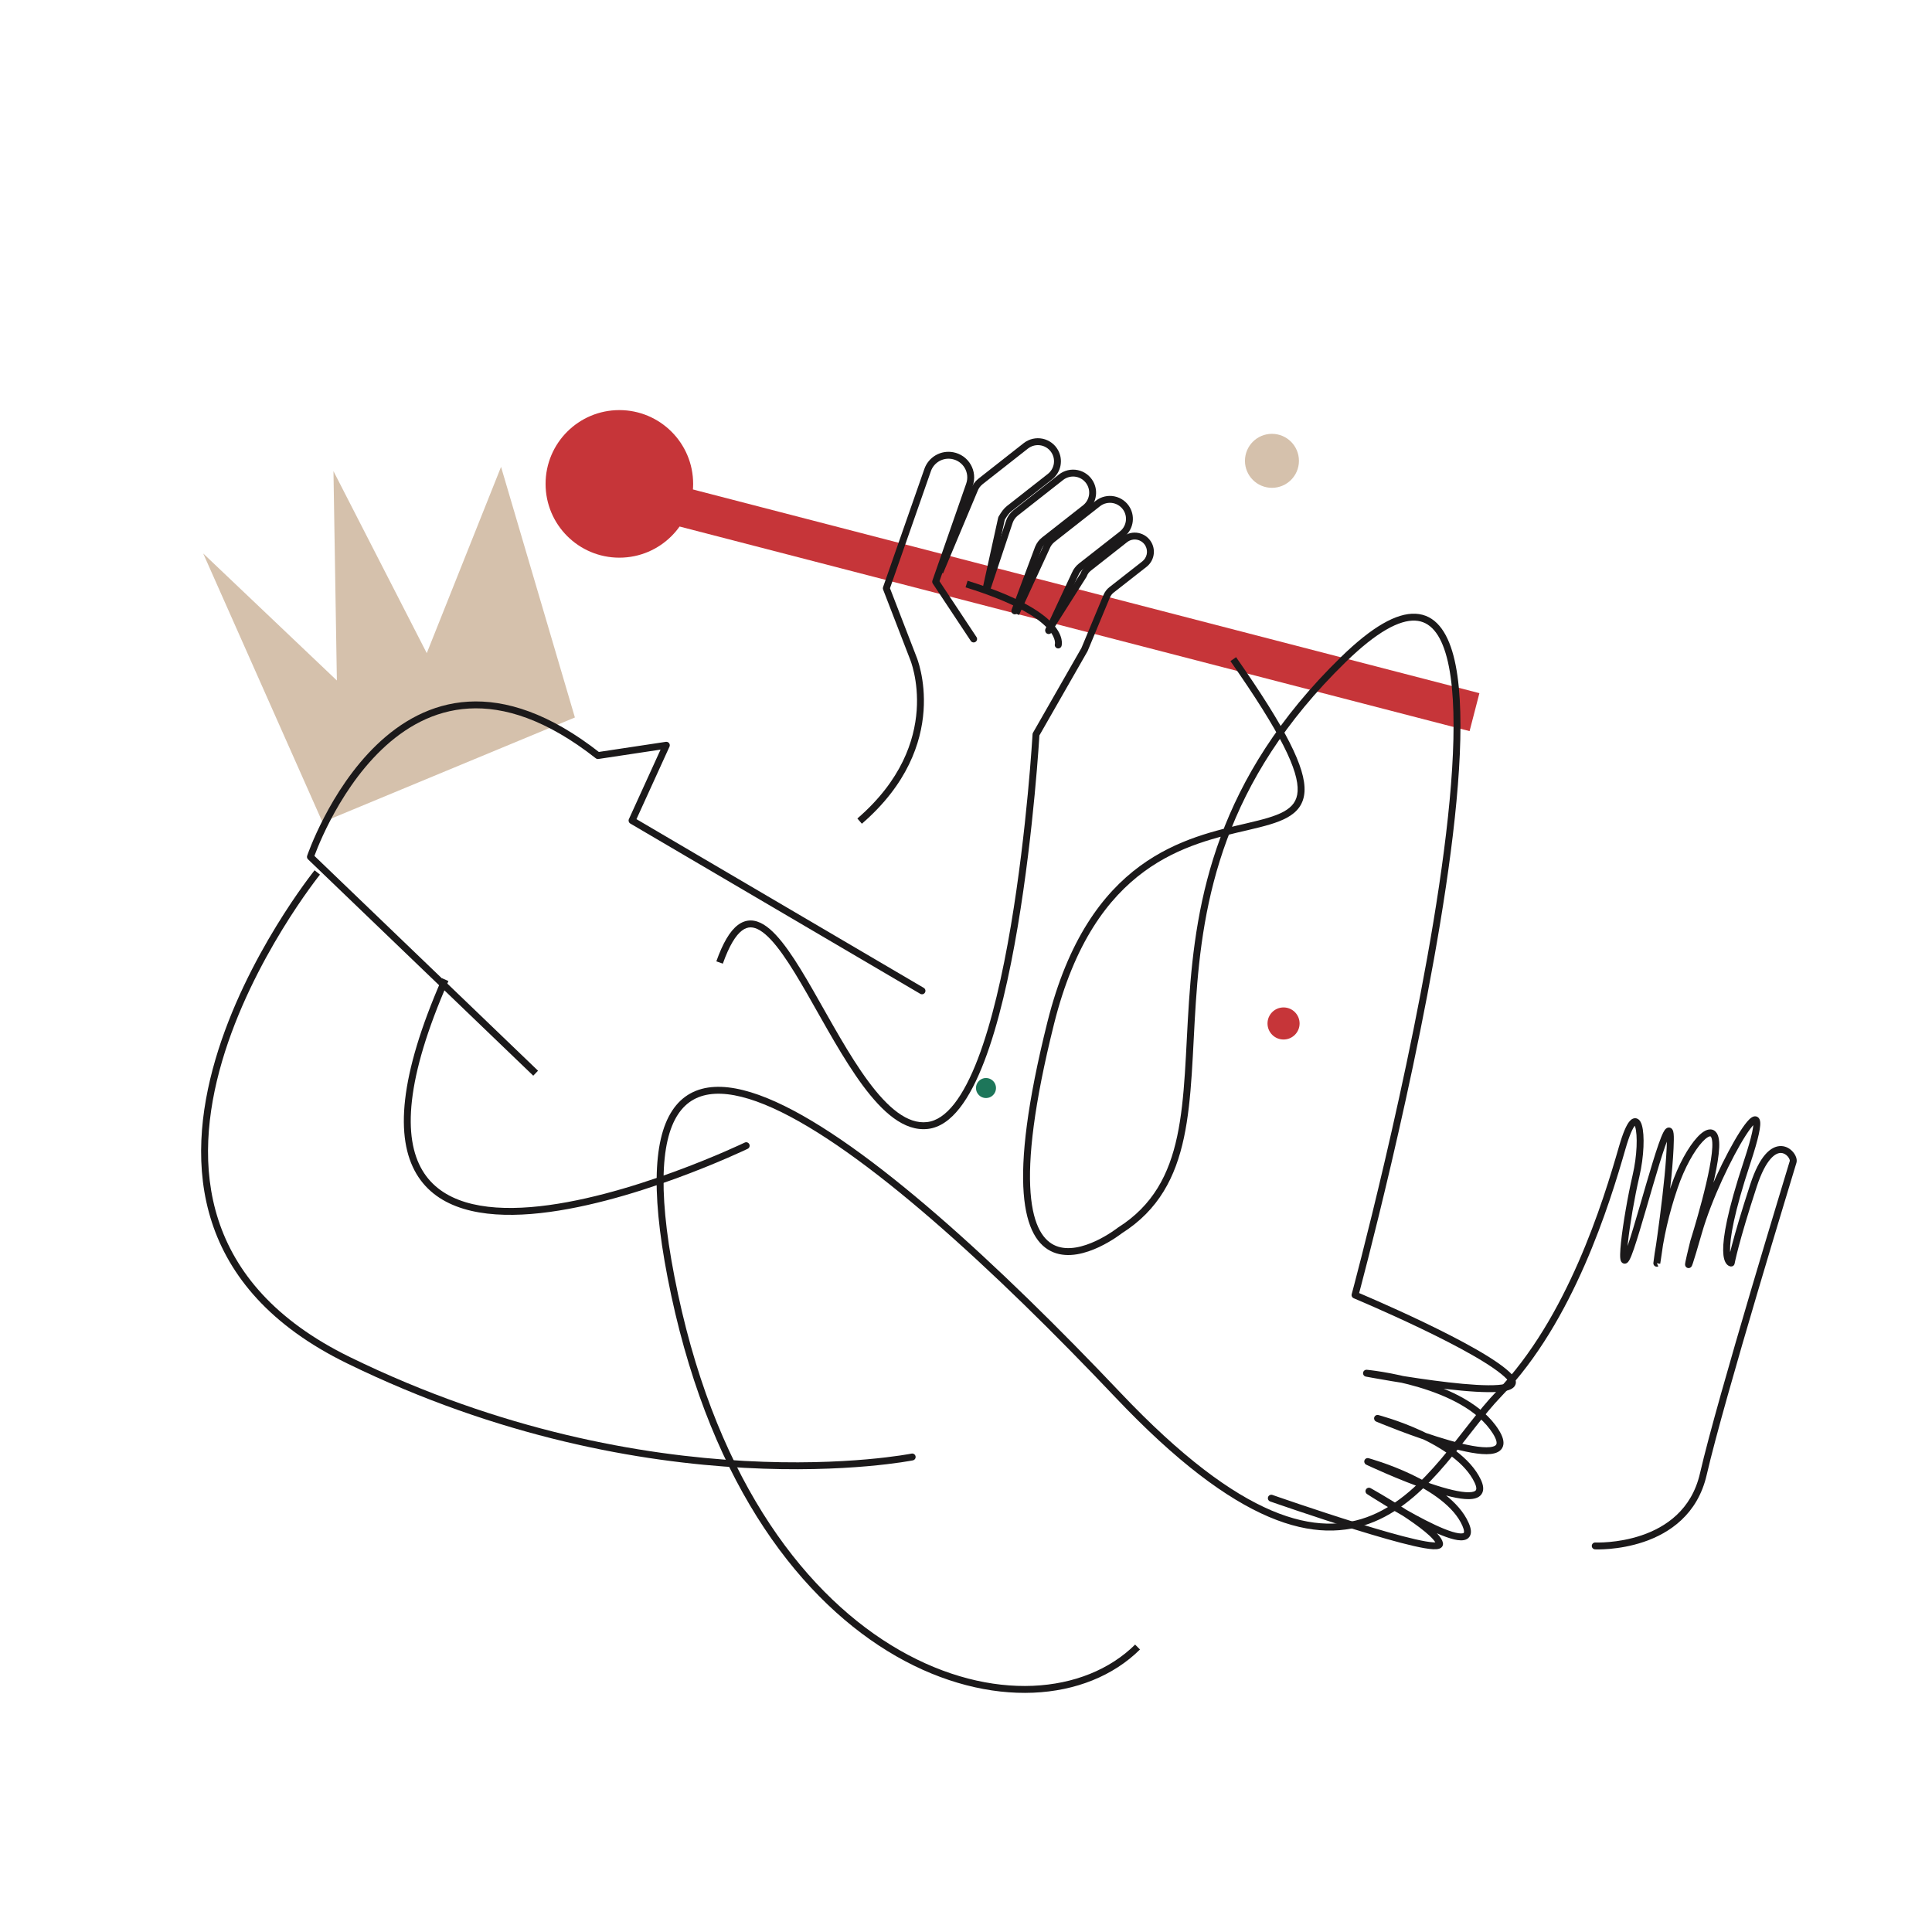 <svg width="280" height="280" viewBox="0 0 280 280" fill="none" xmlns="http://www.w3.org/2000/svg">
<path d="M214.407 100.459L89.206 68.033L87.781 73.534L212.982 105.959L214.407 100.459Z" fill="#C63539"/>
<path d="M46.736 119.16L83.319 103.982L72.616 67.66L61.85 94.658L48.328 68.279L48.822 98.622L29.449 80.212L46.736 119.16Z" fill="#D5C1AC"/>
<path d="M44.989 124.181L44.516 124.021C44.453 124.205 44.503 124.407 44.643 124.542L44.989 124.181ZM86.653 109.503L86.345 109.896C86.453 109.981 86.592 110.018 86.728 109.997L86.653 109.503ZM96.571 108.008L97.026 108.215C97.102 108.048 97.08 107.853 96.97 107.706C96.859 107.56 96.678 107.486 96.496 107.513L96.571 108.008ZM91.599 118.921L91.144 118.714C91.038 118.947 91.125 119.223 91.346 119.352L91.599 118.921ZM133.369 144.03C133.607 144.17 133.913 144.09 134.053 143.852C134.193 143.614 134.113 143.307 133.875 143.167L133.369 144.03ZM77.975 155.176L45.336 123.82L44.643 124.542L77.283 155.897L77.975 155.176ZM44.989 124.181C45.463 124.341 45.463 124.341 45.463 124.341C45.463 124.341 45.463 124.341 45.463 124.34C45.464 124.339 45.464 124.338 45.465 124.336C45.466 124.332 45.468 124.326 45.471 124.317C45.477 124.301 45.486 124.275 45.498 124.241C45.522 124.173 45.558 124.072 45.607 123.94C45.705 123.676 45.853 123.29 46.052 122.806C46.45 121.838 47.052 120.478 47.864 118.915C49.49 115.786 51.949 111.868 55.29 108.662C58.629 105.458 62.824 102.986 67.936 102.687C73.046 102.387 79.159 104.254 86.345 109.896L86.962 109.11C79.645 103.364 73.298 101.371 67.877 101.688C62.458 102.006 58.049 104.628 54.598 107.94C51.148 111.25 48.63 115.272 46.977 118.454C46.149 120.047 45.535 121.435 45.127 122.426C44.924 122.922 44.771 123.318 44.67 123.592C44.619 123.729 44.581 123.835 44.555 123.907C44.542 123.944 44.533 123.972 44.526 123.991C44.523 124 44.52 124.007 44.519 124.012C44.518 124.015 44.517 124.017 44.516 124.018C44.516 124.019 44.516 124.02 44.516 124.02C44.516 124.021 44.516 124.021 44.989 124.181ZM86.728 109.997L96.645 108.502L96.496 107.513L86.579 109.009L86.728 109.997ZM96.116 107.8L91.144 118.714L92.054 119.128L97.026 108.215L96.116 107.8ZM91.346 119.352L133.369 144.03L133.875 143.167L91.853 118.49L91.346 119.352Z" fill="#1B191A"/>
<path d="M184.416 216.659C184.155 216.567 183.87 216.704 183.779 216.965C183.687 217.226 183.824 217.511 184.085 217.602L184.416 216.659ZM198.399 216.113L198.642 215.676C198.406 215.545 198.109 215.624 197.97 215.855C197.831 216.086 197.9 216.385 198.126 216.532L198.399 216.113ZM198.218 211.819L198.348 211.336C198.098 211.269 197.838 211.404 197.749 211.646C197.66 211.889 197.77 212.16 198.004 212.271L198.218 211.819ZM199.643 205.565L199.768 205.081C199.514 205.016 199.253 205.157 199.17 205.405C199.086 205.654 199.208 205.924 199.449 206.026L199.643 205.565ZM198.045 199.016L198.09 198.518C197.824 198.494 197.586 198.683 197.549 198.947C197.513 199.211 197.689 199.458 197.951 199.507L198.045 199.016ZM196.38 187.69L195.898 187.56C195.832 187.802 195.956 188.055 196.187 188.151L196.38 187.69ZM162.292 178.333L162.025 177.91C162.01 177.92 161.996 177.93 161.982 177.94L162.292 178.333ZM184.25 217.13C184.085 217.602 184.085 217.602 184.085 217.602C184.085 217.602 184.086 217.603 184.086 217.603C184.087 217.603 184.088 217.603 184.09 217.604C184.093 217.605 184.097 217.607 184.103 217.609C184.115 217.613 184.133 217.619 184.157 217.627C184.204 217.644 184.274 217.668 184.365 217.7C184.547 217.763 184.814 217.856 185.153 217.973C185.832 218.207 186.802 218.539 187.963 218.931C190.286 219.715 193.38 220.738 196.46 221.694C199.538 222.649 202.615 223.541 204.899 224.06C206.035 224.319 207.003 224.491 207.684 224.527C208.013 224.544 208.338 224.533 208.591 224.446C208.721 224.401 208.885 224.319 209.002 224.157C209.132 223.978 209.155 223.772 209.117 223.59L208.139 223.797C208.128 223.749 208.13 223.656 208.193 223.57C208.243 223.501 208.293 223.491 208.266 223.501C208.205 223.522 208.043 223.544 207.736 223.528C207.146 223.498 206.249 223.342 205.12 223.085C202.876 222.575 199.83 221.693 196.757 220.739C193.687 219.786 190.601 218.766 188.283 217.984C187.124 217.593 186.157 217.261 185.479 217.028C185.141 216.911 184.875 216.819 184.693 216.756C184.603 216.724 184.533 216.7 184.487 216.683C184.463 216.675 184.445 216.669 184.434 216.665C184.428 216.663 184.423 216.661 184.42 216.66C184.419 216.66 184.418 216.659 184.417 216.659C184.417 216.659 184.416 216.659 184.416 216.659C184.416 216.659 184.416 216.659 184.25 217.13ZM209.117 223.59C209.033 223.19 208.757 222.79 208.434 222.422C208.099 222.04 207.658 221.633 207.157 221.219C206.155 220.39 204.873 219.497 203.616 218.68C202.357 217.861 201.114 217.11 200.187 216.565C199.723 216.292 199.337 216.07 199.067 215.916C198.932 215.84 198.826 215.78 198.754 215.739C198.717 215.719 198.69 215.703 198.671 215.692C198.661 215.687 198.654 215.683 198.649 215.68C198.647 215.679 198.645 215.678 198.644 215.677C198.643 215.677 198.642 215.677 198.642 215.676C198.642 215.676 198.642 215.676 198.642 215.676C198.642 215.676 198.642 215.676 198.399 216.113C198.156 216.55 198.156 216.55 198.156 216.55C198.156 216.55 198.156 216.55 198.156 216.55C198.156 216.55 198.157 216.551 198.157 216.551C198.158 216.552 198.16 216.553 198.162 216.554C198.167 216.556 198.174 216.56 198.183 216.565C198.201 216.575 198.228 216.591 198.263 216.611C198.334 216.65 198.439 216.709 198.572 216.785C198.839 216.937 199.22 217.157 199.68 217.427C200.6 217.968 201.829 218.71 203.071 219.518C204.315 220.328 205.561 221.196 206.52 221.99C207 222.387 207.396 222.756 207.683 223.082C207.981 223.422 208.11 223.661 208.139 223.797L209.117 223.59ZM198.399 216.113C198.126 216.532 198.126 216.532 198.126 216.532C198.126 216.533 198.127 216.533 198.127 216.533C198.127 216.533 198.128 216.534 198.129 216.534C198.131 216.536 198.134 216.538 198.139 216.54C198.147 216.546 198.159 216.554 198.175 216.564C198.207 216.584 198.253 216.615 198.314 216.654C198.436 216.732 198.615 216.846 198.84 216.989C199.292 217.274 199.933 217.675 200.695 218.136C202.216 219.059 204.223 220.23 206.153 221.215C208.059 222.188 209.961 223.017 211.244 223.201C211.571 223.248 211.891 223.258 212.176 223.201C212.467 223.143 212.755 223.008 212.952 222.739C213.148 222.471 213.2 222.146 213.171 221.818C213.143 221.494 213.032 221.129 212.858 220.728L211.941 221.128C212.093 221.476 212.16 221.73 212.175 221.906C212.19 222.079 212.153 222.136 212.145 222.147C212.139 222.157 212.108 222.195 211.981 222.22C211.849 222.247 211.654 222.249 211.386 222.211C210.29 222.054 208.528 221.305 206.607 220.324C204.709 219.356 202.726 218.199 201.213 217.281C200.458 216.823 199.822 216.426 199.375 216.143C199.151 216.002 198.975 215.89 198.855 215.812C198.795 215.774 198.749 215.744 198.718 215.724C198.702 215.714 198.691 215.707 198.683 215.701C198.679 215.699 198.676 215.697 198.674 215.696C198.673 215.695 198.672 215.695 198.672 215.694C198.672 215.694 198.672 215.694 198.671 215.694C198.671 215.694 198.671 215.694 198.399 216.113ZM212.858 220.728C212.158 219.123 210.875 217.743 209.388 216.58C207.897 215.415 206.171 214.445 204.542 213.672C202.911 212.898 201.366 212.315 200.228 211.926C199.659 211.731 199.191 211.584 198.864 211.486C198.701 211.436 198.573 211.399 198.485 211.374C198.441 211.362 198.408 211.353 198.385 211.346C198.373 211.343 198.364 211.341 198.358 211.339C198.355 211.338 198.353 211.337 198.351 211.337C198.35 211.337 198.349 211.337 198.349 211.336C198.349 211.336 198.348 211.336 198.348 211.336C198.348 211.336 198.348 211.336 198.218 211.819C198.088 212.302 198.088 212.302 198.088 212.302C198.088 212.302 198.088 212.302 198.088 212.302C198.089 212.302 198.089 212.302 198.09 212.302C198.091 212.302 198.093 212.303 198.095 212.304C198.1 212.305 198.108 212.307 198.118 212.31C198.139 212.316 198.171 212.325 198.212 212.336C198.295 212.36 198.418 212.396 198.576 212.443C198.892 212.538 199.348 212.681 199.904 212.872C201.017 213.253 202.526 213.822 204.113 214.576C205.703 215.33 207.359 216.263 208.772 217.368C210.189 218.475 211.333 219.733 211.941 221.128L212.858 220.728ZM198.218 211.819C198.004 212.271 198.004 212.271 198.005 212.271C198.005 212.271 198.005 212.271 198.005 212.271C198.006 212.272 198.007 212.272 198.008 212.273C198.01 212.274 198.014 212.276 198.019 212.278C198.028 212.282 198.042 212.289 198.06 212.297C198.096 212.314 198.149 212.339 198.218 212.371C198.356 212.435 198.558 212.528 198.814 212.645C199.325 212.878 200.052 213.203 200.916 213.575C202.641 214.317 204.917 215.247 207.107 215.986C209.275 216.718 211.433 217.291 212.888 217.269C213.592 217.259 214.318 217.109 214.707 216.559C215.112 215.985 214.985 215.227 214.609 214.432L213.705 214.86C214.049 215.585 213.964 215.878 213.89 215.982C213.801 216.108 213.53 216.26 212.874 216.269C211.611 216.288 209.603 215.774 207.427 215.039C205.273 214.312 203.025 213.394 201.311 212.656C200.455 212.288 199.735 211.965 199.228 211.735C198.975 211.62 198.776 211.527 198.64 211.464C198.572 211.433 198.519 211.408 198.484 211.392C198.467 211.384 198.454 211.377 198.445 211.373C198.441 211.371 198.437 211.37 198.435 211.369C198.434 211.368 198.433 211.368 198.433 211.367C198.432 211.367 198.432 211.367 198.432 211.367C198.432 211.367 198.432 211.367 198.218 211.819ZM214.609 214.432C213.842 212.813 212.508 211.427 210.978 210.264C209.444 209.098 207.685 208.136 206.031 207.372C204.375 206.607 202.812 206.035 201.664 205.654C201.089 205.464 200.617 205.321 200.288 205.226C200.124 205.178 199.995 205.142 199.906 205.118C199.862 205.106 199.828 205.097 199.805 205.091C199.793 205.088 199.784 205.085 199.778 205.084C199.775 205.083 199.773 205.082 199.771 205.082C199.77 205.082 199.77 205.081 199.769 205.081C199.769 205.081 199.769 205.081 199.768 205.081C199.768 205.081 199.768 205.081 199.643 205.565C199.518 206.049 199.518 206.049 199.518 206.049C199.518 206.049 199.518 206.049 199.519 206.049C199.519 206.05 199.519 206.05 199.52 206.05C199.521 206.05 199.523 206.051 199.525 206.051C199.53 206.053 199.538 206.055 199.549 206.057C199.57 206.063 199.601 206.071 199.643 206.083C199.726 206.106 199.85 206.14 200.01 206.186C200.328 206.279 200.788 206.418 201.349 206.604C202.472 206.976 203.998 207.534 205.611 208.279C207.226 209.025 208.915 209.953 210.373 211.06C211.833 212.17 213.033 213.439 213.705 214.86L214.609 214.432ZM199.643 205.565C199.449 206.026 199.449 206.026 199.45 206.026C199.45 206.026 199.45 206.026 199.45 206.027C199.451 206.027 199.452 206.027 199.454 206.028C199.456 206.029 199.46 206.031 199.466 206.033C199.476 206.037 199.492 206.044 199.513 206.053C199.554 206.07 199.615 206.095 199.695 206.128C199.853 206.193 200.085 206.288 200.378 206.407C200.963 206.643 201.795 206.972 202.778 207.345C204.743 208.089 207.323 209.009 209.767 209.705C210.989 210.052 212.183 210.346 213.255 210.533C214.318 210.719 215.293 210.806 216.062 210.72C216.8 210.637 217.545 210.367 217.809 209.644C218.056 208.967 217.776 208.138 217.204 207.226L216.357 207.758C216.912 208.642 216.943 209.101 216.87 209.301C216.813 209.455 216.607 209.652 215.95 209.726C215.324 209.796 214.46 209.728 213.427 209.548C212.402 209.369 211.243 209.085 210.041 208.743C207.636 208.058 205.086 207.149 203.133 206.409C202.157 206.04 201.332 205.713 200.752 205.479C200.461 205.362 200.232 205.268 200.076 205.204C199.998 205.171 199.938 205.146 199.898 205.13C199.878 205.121 199.862 205.115 199.852 205.111C199.847 205.109 199.843 205.107 199.841 205.106C199.84 205.105 199.839 205.105 199.838 205.105C199.838 205.105 199.838 205.105 199.837 205.104C199.837 205.104 199.837 205.104 199.643 205.565ZM217.204 207.226C214.843 203.466 209.997 201.305 205.862 200.08C203.778 199.462 201.838 199.072 200.419 198.837C199.71 198.719 199.13 198.639 198.726 198.589C198.524 198.564 198.366 198.547 198.258 198.535C198.204 198.529 198.163 198.525 198.135 198.522C198.12 198.521 198.109 198.52 198.102 198.519C198.098 198.519 198.095 198.519 198.093 198.519C198.092 198.518 198.092 198.518 198.091 198.518C198.091 198.518 198.09 198.518 198.09 198.518C198.09 198.518 198.09 198.518 198.045 199.016C198 199.514 197.999 199.514 197.999 199.514C198 199.514 198 199.514 198 199.514C198 199.514 198 199.514 198.001 199.514C198.003 199.514 198.005 199.515 198.008 199.515C198.014 199.516 198.024 199.516 198.037 199.518C198.062 199.52 198.101 199.524 198.153 199.53C198.255 199.541 198.407 199.558 198.603 199.582C198.995 199.63 199.561 199.708 200.256 199.823C201.645 200.054 203.543 200.436 205.578 201.039C209.683 202.255 214.205 204.331 216.357 207.758L217.204 207.226ZM198.045 199.016C197.951 199.507 197.952 199.507 197.952 199.507C197.952 199.508 197.952 199.508 197.953 199.508C197.954 199.508 197.955 199.508 197.956 199.508C197.959 199.509 197.964 199.51 197.97 199.511C197.982 199.513 198 199.516 198.023 199.521C198.07 199.53 198.139 199.543 198.228 199.559C198.408 199.592 198.671 199.641 199.004 199.7C199.67 199.82 200.616 199.986 201.74 200.173C203.986 200.546 206.945 201.002 209.788 201.329C212.619 201.655 215.375 201.859 217.195 201.715C217.653 201.679 218.067 201.619 218.416 201.529C218.755 201.441 219.08 201.312 219.319 201.106C219.584 200.877 219.739 200.553 219.68 200.168C219.628 199.83 219.421 199.518 219.158 199.234L218.425 199.914C218.637 200.143 218.684 200.274 218.691 200.319C218.693 200.332 218.691 200.328 218.694 200.319C218.697 200.312 218.695 200.323 218.666 200.349C218.598 200.407 218.446 200.488 218.165 200.561C217.893 200.631 217.541 200.684 217.116 200.718C215.403 200.854 212.734 200.662 209.903 200.336C207.083 200.011 204.142 199.559 201.904 199.187C200.785 199.001 199.843 198.835 199.181 198.716C198.85 198.657 198.589 198.609 198.41 198.576C198.321 198.559 198.253 198.547 198.207 198.538C198.184 198.534 198.167 198.53 198.155 198.528C198.149 198.527 198.145 198.526 198.142 198.526C198.141 198.525 198.14 198.525 198.139 198.525C198.138 198.525 198.138 198.525 198.138 198.525C198.138 198.525 198.138 198.525 198.045 199.016ZM219.158 199.234C218.148 198.147 216.209 196.859 213.932 195.554C211.638 194.239 208.943 192.876 206.375 191.644C203.805 190.412 201.355 189.308 199.548 188.513C198.645 188.115 197.901 187.794 197.384 187.573C197.125 187.462 196.923 187.376 196.785 187.318C196.716 187.289 196.663 187.267 196.628 187.252C196.61 187.244 196.596 187.238 196.587 187.235C196.583 187.233 196.579 187.231 196.577 187.23C196.576 187.23 196.575 187.229 196.574 187.229C196.574 187.229 196.574 187.229 196.574 187.229C196.574 187.229 196.573 187.229 196.38 187.69C196.187 188.151 196.188 188.151 196.188 188.151C196.188 188.151 196.188 188.152 196.188 188.152C196.189 188.152 196.19 188.152 196.191 188.153C196.193 188.154 196.196 188.155 196.201 188.157C196.209 188.161 196.223 188.166 196.24 188.173C196.275 188.188 196.327 188.21 196.396 188.239C196.532 188.297 196.733 188.382 196.991 188.492C197.505 188.713 198.245 189.032 199.145 189.428C200.946 190.22 203.385 191.319 205.942 192.546C208.5 193.772 211.171 195.124 213.435 196.421C215.717 197.729 217.531 198.952 218.425 199.914L219.158 199.234ZM196.38 187.69C196.863 187.82 196.863 187.82 196.864 187.819C196.864 187.818 196.864 187.816 196.865 187.814C196.866 187.81 196.867 187.805 196.87 187.797C196.874 187.781 196.88 187.758 196.888 187.728C196.905 187.666 196.929 187.575 196.961 187.455C197.025 187.215 197.119 186.859 197.241 186.397C197.484 185.472 197.836 184.121 198.271 182.415C199.14 179.002 200.342 174.165 201.672 168.472C204.33 157.086 207.502 142.264 209.547 128.535C210.569 121.67 211.311 115.071 211.566 109.307C211.82 103.553 211.591 98.591 210.648 95.021C209.712 91.48 208.001 89.082 205.142 88.947C203.756 88.882 202.181 89.362 200.408 90.386C198.632 91.411 196.622 93.002 194.353 95.214L195.051 95.93C197.286 93.751 199.23 92.221 200.908 91.252C202.591 90.281 203.972 89.893 205.095 89.946C207.254 90.048 208.77 91.828 209.681 95.277C210.584 98.697 210.82 103.536 210.567 109.263C210.314 114.98 209.577 121.542 208.558 128.387C206.519 142.078 203.354 156.87 200.698 168.244C199.37 173.93 198.17 178.76 197.302 182.168C196.867 183.872 196.516 185.22 196.274 186.143C196.153 186.604 196.059 186.958 195.995 187.197C195.963 187.317 195.939 187.408 195.922 187.468C195.914 187.499 195.908 187.522 195.904 187.537C195.902 187.545 195.9 187.55 195.899 187.554C195.899 187.556 195.898 187.557 195.898 187.558C195.898 187.559 195.898 187.56 196.38 187.69ZM194.353 95.214C176.214 112.895 173.309 130.429 172.316 145.142C171.817 152.517 171.8 159.084 170.607 164.671C169.424 170.216 167.097 174.705 162.025 177.91L162.559 178.756C167.924 175.365 170.364 170.601 171.585 164.879C172.797 159.199 172.822 152.485 173.313 145.209C174.299 130.619 177.161 113.369 195.051 95.93L194.353 95.214ZM162.292 178.333C161.982 177.94 161.982 177.94 161.982 177.94C161.982 177.94 161.982 177.94 161.982 177.94C161.982 177.941 161.981 177.941 161.98 177.942C161.978 177.944 161.975 177.946 161.97 177.95C161.961 177.957 161.946 177.968 161.927 177.983C161.889 178.012 161.831 178.056 161.755 178.111C161.604 178.221 161.381 178.379 161.102 178.563C160.542 178.932 159.757 179.407 158.853 179.832C157.014 180.696 154.826 181.287 153.043 180.566C151.317 179.869 149.738 177.835 149.359 172.869C148.98 167.912 149.816 160.182 152.766 148.374L151.796 148.131C148.837 159.973 147.971 167.828 148.362 172.945C148.752 178.053 150.414 180.583 152.668 181.494C154.864 182.381 157.395 181.623 159.279 180.737C160.237 180.286 161.065 179.785 161.652 179.398C161.947 179.204 162.182 179.037 162.344 178.919C162.426 178.859 162.489 178.812 162.532 178.779C162.554 178.762 162.571 178.749 162.582 178.74C162.588 178.736 162.593 178.732 162.596 178.73C162.598 178.729 162.599 178.728 162.6 178.727C162.6 178.727 162.601 178.726 162.601 178.726C162.601 178.726 162.602 178.725 162.292 178.333ZM152.766 148.374C155.697 136.64 160.593 130.148 165.794 126.326C171.01 122.493 176.58 121.307 180.983 120.275C183.161 119.765 185.108 119.281 186.529 118.499C187.25 118.103 187.86 117.619 188.302 116.994C188.748 116.364 189.005 115.619 189.058 114.734C189.161 112.993 188.473 110.704 186.896 107.597C185.31 104.475 182.791 100.459 179.142 95.241L178.323 95.814C181.962 101.019 184.45 104.99 186.004 108.05C187.565 111.125 188.146 113.213 188.06 114.674C188.017 115.391 187.814 115.953 187.486 116.416C187.155 116.883 186.677 117.277 186.048 117.623C184.769 118.326 182.967 118.783 180.755 119.301C176.378 120.327 170.608 121.548 165.202 125.52C159.78 129.504 154.773 136.215 151.796 148.131L152.766 148.374Z" fill="#1B191A"/>
<path d="M231.218 223.547C230.942 223.534 230.707 223.747 230.694 224.023C230.681 224.298 230.893 224.533 231.169 224.546L231.218 223.547ZM250.902 183.048L250.911 183.548C251.15 183.544 251.352 183.371 251.394 183.136L250.902 183.048ZM245.473 179.914L244.996 179.763C244.993 179.773 244.99 179.783 244.988 179.793L245.473 179.914ZM242.655 172.048L243.128 172.21L243.129 172.208L242.655 172.048ZM240.117 183.081L239.621 183.02C239.598 183.203 239.678 183.383 239.829 183.49C239.979 183.596 240.176 183.611 240.341 183.528L240.117 183.081ZM231.193 224.047C231.169 224.546 231.169 224.546 231.17 224.546C231.17 224.546 231.17 224.546 231.171 224.546C231.171 224.546 231.172 224.546 231.173 224.546C231.175 224.547 231.178 224.547 231.182 224.547C231.19 224.547 231.2 224.548 231.214 224.548C231.241 224.549 231.28 224.55 231.331 224.551C231.433 224.553 231.581 224.555 231.768 224.553C232.143 224.548 232.679 224.529 233.328 224.472C234.626 224.356 236.387 224.085 238.234 223.459C241.934 222.204 246.024 219.503 247.345 213.761L246.371 213.537C245.153 218.828 241.411 221.326 237.913 222.512C236.162 223.106 234.483 223.365 233.24 223.476C232.619 223.531 232.109 223.549 231.757 223.553C231.58 223.555 231.443 223.553 231.352 223.551C231.306 223.55 231.271 223.549 231.248 223.549C231.237 223.548 231.229 223.548 231.224 223.548C231.221 223.548 231.219 223.547 231.218 223.547C231.218 223.547 231.217 223.547 231.217 223.547C231.217 223.547 231.217 223.547 231.217 223.547C231.217 223.547 231.218 223.547 231.193 224.047ZM247.345 213.761C249.88 202.744 260.035 169.626 260.355 168.51L259.394 168.235C259.09 169.294 248.913 202.487 246.371 213.537L247.345 213.761ZM260.355 168.51C260.434 168.235 260.384 167.944 260.299 167.703C260.209 167.451 260.061 167.198 259.87 166.971C259.491 166.52 258.892 166.117 258.145 166.095C257.384 166.073 256.588 166.449 255.831 167.32C255.081 168.185 254.339 169.569 253.654 171.663L254.604 171.974C255.269 169.944 255.958 168.7 256.587 167.976C257.209 167.258 257.739 167.084 258.116 167.095C258.507 167.107 258.858 167.321 259.105 167.614C259.227 167.76 259.311 167.91 259.356 168.037C259.405 168.176 259.393 168.238 259.394 168.235L260.355 168.51ZM253.654 171.663C252.303 175.793 251.493 178.61 251.02 180.398C250.784 181.292 250.632 181.928 250.539 182.344C250.492 182.551 250.46 182.703 250.44 182.805C250.429 182.856 250.422 182.893 250.417 182.919C250.415 182.932 250.413 182.942 250.411 182.949C250.411 182.952 250.41 182.955 250.41 182.957C250.41 182.958 250.41 182.959 250.409 182.96C250.409 182.96 250.409 182.96 250.409 182.96C250.409 182.96 250.409 182.961 250.409 182.961C250.409 182.961 250.409 182.961 250.902 183.048C251.394 183.136 251.394 183.136 251.394 183.136C251.394 183.136 251.394 183.136 251.394 183.136C251.394 183.136 251.394 183.136 251.394 183.136C251.394 183.136 251.394 183.135 251.394 183.135C251.394 183.134 251.394 183.132 251.395 183.13C251.396 183.125 251.397 183.117 251.399 183.106C251.404 183.084 251.41 183.05 251.42 183.003C251.439 182.909 251.469 182.764 251.514 182.563C251.605 182.161 251.754 181.536 251.987 180.653C252.454 178.887 253.258 176.089 254.604 171.974L253.654 171.663ZM250.902 183.048C250.892 182.548 250.893 182.548 250.895 182.548C250.895 182.548 250.897 182.548 250.897 182.548C250.899 182.548 250.901 182.548 250.903 182.548C250.906 182.548 250.91 182.548 250.913 182.548C250.92 182.549 250.926 182.549 250.932 182.549C250.944 182.55 250.955 182.552 250.965 182.553C250.984 182.557 250.998 182.562 251.008 182.566C251.031 182.577 251.017 182.579 250.984 182.533C250.908 182.429 250.748 182.098 250.733 181.229C250.704 179.497 251.257 175.907 253.683 168.574L252.733 168.26C250.303 175.608 249.702 179.334 249.734 181.246C249.75 182.2 249.923 182.775 250.174 183.12C250.304 183.299 250.452 183.412 250.595 183.477C250.665 183.509 250.729 183.527 250.783 183.537C250.811 183.542 250.835 183.545 250.857 183.546C250.867 183.547 250.877 183.548 250.886 183.548C250.891 183.548 250.895 183.548 250.899 183.548C250.901 183.548 250.904 183.548 250.905 183.548C250.906 183.548 250.908 183.548 250.908 183.548C250.91 183.548 250.911 183.548 250.902 183.048ZM253.683 168.574C254.292 166.732 254.688 165.342 254.904 164.342C255.012 163.843 255.079 163.429 255.102 163.099C255.125 162.788 255.116 162.479 255.014 162.238C254.959 162.106 254.859 161.955 254.683 161.862C254.503 161.767 254.318 161.771 254.173 161.808C253.918 161.872 253.69 162.06 253.51 162.236C253.123 162.614 252.654 163.25 252.147 164.042C250.109 167.226 247.116 173.473 245.696 178.412L246.657 178.688C248.049 173.848 251 167.689 252.989 164.581C253.489 163.8 253.907 163.245 254.208 162.951C254.372 162.791 254.439 162.772 254.419 162.777C254.391 162.784 254.309 162.796 254.215 162.746C254.126 162.699 254.096 162.632 254.093 162.626C254.091 162.622 254.102 162.648 254.108 162.723C254.114 162.795 254.114 162.895 254.105 163.027C254.086 163.292 254.03 163.655 253.927 164.131C253.721 165.08 253.338 166.432 252.733 168.26L253.683 168.574ZM245.696 178.412C244.992 180.859 244.599 182.155 244.406 182.729C244.357 182.874 244.325 182.961 244.306 183.006C244.294 183.034 244.296 183.024 244.311 183.001C244.312 182.999 244.348 182.937 244.422 182.88C244.461 182.851 244.558 182.786 244.702 182.781C244.874 182.775 245.011 182.856 245.092 182.948C245.16 183.025 245.186 183.102 245.195 183.133C245.206 183.169 245.21 183.199 245.211 183.214C245.214 183.244 245.213 183.264 245.213 183.266C245.213 183.271 245.213 183.264 245.217 183.236C245.224 183.185 245.239 183.105 245.26 182.997C245.346 182.568 245.519 181.831 245.673 181.194C245.75 180.877 245.821 180.587 245.873 180.377C245.899 180.272 245.92 180.186 245.935 180.127C245.942 180.098 245.948 180.075 245.952 180.059C245.954 180.052 245.955 180.046 245.956 180.042C245.957 180.04 245.957 180.038 245.958 180.037C245.958 180.037 245.958 180.037 245.958 180.036C245.958 180.036 245.958 180.036 245.958 180.036C245.958 180.036 245.958 180.036 245.473 179.914C244.988 179.793 244.988 179.793 244.988 179.793C244.988 179.793 244.988 179.793 244.988 179.793C244.988 179.793 244.988 179.794 244.988 179.794C244.987 179.795 244.987 179.797 244.986 179.799C244.985 179.803 244.984 179.809 244.982 179.817C244.978 179.833 244.972 179.856 244.965 179.886C244.95 179.945 244.929 180.031 244.902 180.137C244.85 180.348 244.778 180.64 244.701 180.959C244.548 181.594 244.37 182.349 244.279 182.802C244.257 182.914 244.238 183.016 244.227 183.096C244.222 183.134 244.216 183.179 244.214 183.223C244.213 183.243 244.212 183.279 244.217 183.321C244.219 183.342 244.224 183.376 244.236 183.417C244.246 183.452 244.273 183.532 244.343 183.61C244.426 183.704 244.565 183.787 244.739 183.78C244.885 183.775 244.985 183.709 245.026 183.677C245.106 183.617 245.15 183.546 245.159 183.531C245.189 183.482 245.213 183.429 245.228 183.394C245.261 183.313 245.303 183.197 245.353 183.049C245.555 182.45 245.954 181.131 246.657 178.688L245.696 178.412ZM245.473 179.914C245.95 180.065 245.95 180.065 245.95 180.065C245.95 180.065 245.95 180.065 245.95 180.065C245.95 180.064 245.95 180.064 245.95 180.063C245.951 180.062 245.951 180.06 245.952 180.057C245.954 180.052 245.956 180.044 245.96 180.033C245.966 180.013 245.976 179.982 245.988 179.942C246.014 179.861 246.05 179.743 246.097 179.591C246.191 179.288 246.324 178.851 246.483 178.316C246.8 177.245 247.222 175.78 247.636 174.201C248.05 172.623 248.458 170.925 248.749 169.393C249.037 167.874 249.218 166.472 249.155 165.504L248.157 165.569C248.211 166.399 248.053 167.693 247.766 169.207C247.482 170.707 247.08 172.38 246.669 173.947C246.258 175.513 245.84 176.968 245.524 178.031C245.366 178.563 245.234 178.996 245.141 179.297C245.095 179.447 245.059 179.564 245.034 179.643C245.022 179.683 245.012 179.713 245.006 179.733C245.003 179.743 245 179.751 244.999 179.756C244.998 179.758 244.997 179.76 244.997 179.762C244.997 179.762 244.996 179.763 244.996 179.763C244.996 179.763 244.996 179.763 244.996 179.763C244.996 179.763 244.996 179.763 245.473 179.914ZM249.155 165.504C249.123 165.02 249.031 164.602 248.848 164.285C248.653 163.946 248.346 163.716 247.948 163.685C247.587 163.656 247.236 163.799 246.929 163.993C246.614 164.192 246.292 164.48 245.971 164.829C244.694 166.215 243.223 168.812 242.182 171.888L243.129 172.208C244.143 169.213 245.555 166.756 246.707 165.506C246.992 165.195 247.248 164.975 247.464 164.838C247.687 164.697 247.817 164.678 247.87 164.682C247.884 164.683 247.922 164.68 247.982 164.785C248.055 164.911 248.13 165.154 248.157 165.569L249.155 165.504ZM242.183 171.886C240.943 175.498 240.084 179.23 239.621 183.02L240.613 183.142C241.068 179.42 241.911 175.756 243.128 172.21L242.183 171.886ZM240.117 183.081C240.611 183.158 240.611 183.158 240.611 183.158C240.611 183.158 240.611 183.158 240.611 183.158C240.611 183.157 240.611 183.157 240.611 183.156C240.612 183.154 240.612 183.152 240.612 183.149C240.613 183.143 240.615 183.135 240.616 183.123C240.62 183.1 240.625 183.066 240.632 183.021C240.646 182.931 240.666 182.799 240.692 182.628C240.744 182.288 240.817 181.795 240.906 181.185C241.084 179.965 241.321 178.278 241.562 176.408C242.042 172.675 242.537 168.182 242.583 165.223L241.584 165.207C241.538 168.103 241.05 172.544 240.57 176.28C240.33 178.144 240.093 179.825 239.917 181.041C239.828 181.649 239.755 182.14 239.703 182.479C239.678 182.648 239.658 182.78 239.644 182.869C239.637 182.913 239.632 182.947 239.628 182.97C239.626 182.981 239.625 182.99 239.624 182.995C239.624 182.998 239.623 183 239.623 183.002C239.623 183.003 239.623 183.003 239.623 183.003C239.623 183.004 239.623 183.004 239.623 183.004C239.623 183.004 239.623 183.004 240.117 183.081ZM242.583 165.223C242.589 164.848 242.58 164.541 242.554 164.303C242.54 164.185 242.522 164.072 242.494 163.971C242.469 163.878 242.426 163.757 242.343 163.65C242.25 163.53 242.082 163.401 241.846 163.41C241.645 163.417 241.503 163.523 241.431 163.587C241.285 163.717 241.166 163.914 241.07 164.097C240.671 164.86 240.129 166.474 239.537 168.396C238.336 172.302 236.888 177.624 235.858 180.656L236.805 180.978C237.838 177.936 239.312 172.53 240.493 168.69C241.093 166.739 241.608 165.225 241.956 164.561C242.047 164.387 242.096 164.333 242.096 164.334C242.091 164.338 242.073 164.353 242.041 164.369C242.009 164.386 241.954 164.407 241.882 164.409C241.708 164.416 241.595 164.317 241.551 164.261C241.518 164.218 241.518 164.194 241.529 164.235C241.539 164.268 241.55 164.326 241.56 164.414C241.58 164.592 241.589 164.851 241.584 165.207L242.583 165.223ZM235.858 180.656C235.601 181.413 235.41 181.875 235.278 182.114C235.201 182.254 235.184 182.241 235.239 182.204C235.281 182.176 235.405 182.11 235.573 182.154C235.731 182.196 235.802 182.305 235.819 182.334C235.846 182.379 235.828 182.375 235.815 182.239C235.804 182.126 235.8 181.969 235.804 181.765C235.812 181.36 235.852 180.815 235.921 180.167C236.195 177.574 236.897 173.483 237.58 170.561L236.606 170.333C235.915 173.292 235.205 177.423 234.926 180.062C234.857 180.722 234.813 181.299 234.804 181.745C234.799 181.968 234.803 182.168 234.82 182.336C234.834 182.479 234.862 182.678 234.955 182.837C235.005 182.923 235.115 183.067 235.317 183.121C235.527 183.177 235.701 183.098 235.797 183.034C235.961 182.924 236.075 182.739 236.153 182.598C236.331 182.275 236.546 181.739 236.805 180.978L235.858 180.656ZM237.58 170.561C237.931 169.059 238.125 167.539 238.183 166.227C238.241 164.929 238.167 163.785 237.951 163.061C237.896 162.876 237.827 162.699 237.736 162.548C237.648 162.401 237.518 162.243 237.329 162.146C237.119 162.039 236.89 162.035 236.679 162.115C236.487 162.187 236.329 162.322 236.201 162.465C235.944 162.752 235.694 163.203 235.442 163.8C235.186 164.406 234.912 165.202 234.623 166.209L235.584 166.485C235.867 165.501 236.128 164.746 236.363 164.189C236.603 163.621 236.801 163.294 236.946 163.132C237.018 163.052 237.049 163.044 237.033 163.05C236.999 163.063 236.933 163.067 236.874 163.037C236.835 163.017 236.843 163.004 236.879 163.063C236.912 163.118 236.952 163.209 236.993 163.346C237.16 163.907 237.24 164.915 237.184 166.183C237.129 167.435 236.942 168.894 236.606 170.333L237.58 170.561ZM234.623 166.209C232.329 174.19 227.168 191.022 216.89 201.652L217.608 202.347C228.083 191.515 233.297 174.444 235.584 166.485L234.623 166.209ZM216.89 201.652C215.573 203.013 214.275 204.622 212.951 206.306C211.622 207.996 210.268 209.761 208.823 211.466C205.929 214.878 202.722 217.98 198.786 219.613C191.004 222.841 180.016 220.437 162.407 201.862L161.681 202.55C179.332 221.168 190.758 224.026 199.169 220.536C203.331 218.81 206.664 215.557 209.585 212.112C211.047 210.389 212.418 208.601 213.737 206.924C215.06 205.24 216.331 203.668 217.608 202.347L216.89 201.652ZM162.407 201.862C153.585 192.556 144.404 183.511 135.778 176.046C127.161 168.589 119.068 162.682 112.425 159.682C109.106 158.183 106.102 157.389 103.551 157.525C100.97 157.662 98.865 158.755 97.414 160.973C95.982 163.161 95.217 166.399 95.168 170.787C95.12 175.183 95.79 180.787 97.283 187.754L98.261 187.545C96.776 180.617 96.121 175.093 96.168 170.798C96.216 166.495 96.97 163.478 98.251 161.52C99.512 159.592 101.313 158.646 103.604 158.523C105.926 158.4 108.759 159.124 112.014 160.594C118.52 163.531 126.524 169.359 135.124 176.802C143.716 184.238 152.872 193.258 161.681 202.55L162.407 201.862ZM97.283 187.754C103.259 215.648 116.336 232.271 129.889 240.034C143.419 247.783 157.478 246.707 165.215 239.057L164.512 238.346C157.193 245.582 143.661 246.769 130.386 239.166C117.134 231.575 104.192 215.229 98.261 187.545L97.283 187.754Z" fill="#1B191A"/>
<path d="M108.361 166.492C108.609 166.372 108.714 166.074 108.594 165.825C108.474 165.576 108.175 165.472 107.927 165.591L108.361 166.492ZM108.144 166.042C107.927 165.591 107.926 165.591 107.926 165.592C107.926 165.592 107.925 165.592 107.924 165.593C107.922 165.594 107.919 165.595 107.915 165.597C107.907 165.601 107.895 165.607 107.879 165.614C107.847 165.63 107.798 165.653 107.734 165.683C107.606 165.743 107.417 165.832 107.17 165.945C106.676 166.172 105.954 166.498 105.043 166.893C103.221 167.683 100.645 168.748 97.633 169.848C91.599 172.052 83.848 174.383 76.898 174.942C69.906 175.503 63.956 174.257 61.202 169.593C59.817 167.249 59.192 163.973 59.705 159.476C60.219 154.979 61.867 149.297 64.989 142.179L64.074 141.778C60.929 148.947 59.241 154.731 58.712 159.363C58.183 163.996 58.811 167.511 60.34 170.101C63.413 175.306 69.933 176.504 76.978 175.938C84.064 175.369 91.915 173.001 97.976 170.788C101.01 169.679 103.604 168.607 105.44 167.81C106.359 167.412 107.087 167.083 107.587 166.854C107.837 166.739 108.03 166.649 108.16 166.587C108.226 166.557 108.275 166.533 108.309 166.517C108.326 166.509 108.339 166.503 108.347 166.499C108.351 166.497 108.355 166.495 108.357 166.494C108.358 166.493 108.359 166.493 108.36 166.493C108.36 166.492 108.361 166.492 108.144 166.042Z" fill="#1B191A"/>
<path d="M132.298 211.648C132.569 211.593 132.744 211.33 132.69 211.059C132.636 210.788 132.372 210.613 132.102 210.667L132.298 211.648ZM45.984 126.441C45.594 126.128 45.594 126.128 45.594 126.128C45.593 126.129 45.593 126.13 45.592 126.13C45.591 126.132 45.589 126.135 45.586 126.138C45.581 126.144 45.574 126.153 45.564 126.166C45.544 126.19 45.516 126.226 45.478 126.274C45.404 126.369 45.294 126.51 45.153 126.695C44.871 127.063 44.464 127.605 43.962 128.302C42.96 129.696 41.578 131.709 40.059 134.193C37.022 139.156 33.427 146.012 31.217 153.558C29.008 161.101 28.172 169.373 30.705 177.141C33.244 184.927 39.146 192.137 50.276 197.578L50.715 196.68C39.789 191.338 34.098 184.321 31.656 176.831C29.207 169.324 30 161.272 32.177 153.839C34.353 146.408 37.901 139.636 40.912 134.715C42.416 132.256 43.783 130.263 44.774 128.886C45.269 128.198 45.67 127.664 45.947 127.302C46.085 127.121 46.192 126.984 46.264 126.892C46.301 126.846 46.328 126.811 46.346 126.789C46.355 126.777 46.362 126.769 46.367 126.763C46.369 126.76 46.371 126.758 46.372 126.757C46.372 126.756 46.373 126.756 46.373 126.755C46.373 126.755 46.373 126.755 45.984 126.441ZM50.276 197.578C72.405 208.395 92.899 211.915 107.863 212.729C115.346 213.136 121.447 212.867 125.681 212.496C127.798 212.31 129.448 212.099 130.571 211.934C131.133 211.851 131.563 211.78 131.853 211.729C131.998 211.704 132.108 211.684 132.183 211.67C132.22 211.663 132.249 211.657 132.268 211.654C132.277 211.652 132.285 211.65 132.29 211.649C132.292 211.649 132.294 211.648 132.296 211.648C132.296 211.648 132.297 211.648 132.297 211.648C132.298 211.648 132.298 211.648 132.2 211.157C132.102 210.667 132.102 210.667 132.102 210.667C132.101 210.667 132.101 210.667 132.101 210.667C132.1 210.668 132.098 210.668 132.096 210.668C132.092 210.669 132.086 210.67 132.077 210.672C132.06 210.675 132.034 210.68 131.999 210.687C131.928 210.7 131.822 210.72 131.681 210.744C131.399 210.793 130.978 210.863 130.426 210.944C129.321 211.107 127.69 211.316 125.593 211.5C121.401 211.868 115.347 212.135 107.918 211.731C93.059 210.922 72.701 207.427 50.715 196.68L50.276 197.578Z" fill="#1B191A"/>
<path d="M140.691 92.882C140.843 93.113 141.154 93.176 141.384 93.023C141.614 92.87 141.677 92.56 141.524 92.33L140.691 92.882ZM135.604 84.304L135.132 84.139C135.08 84.287 135.101 84.45 135.187 84.58L135.604 84.304ZM140.505 70.24L140.977 70.405L140.977 70.404L140.505 70.24ZM134.439 68.126L134.911 68.291L134.911 68.29L134.439 68.126ZM128.45 85.258L127.978 85.093C127.939 85.205 127.941 85.327 127.984 85.438L128.45 85.258ZM132.362 95.384L131.896 95.564C131.898 95.569 131.9 95.574 131.902 95.578L132.362 95.384ZM141.524 92.33L136.021 84.028L135.187 84.58L140.691 92.882L141.524 92.33ZM136.076 84.468L140.977 70.405L140.033 70.076L135.132 84.139L136.076 84.468ZM140.977 70.404C141.153 69.9 141.218 69.364 141.167 68.832L140.171 68.928C140.208 69.316 140.161 69.707 140.033 70.076L140.977 70.404ZM141.167 68.832C141.115 68.3 140.95 67.786 140.682 67.324L139.817 67.827C140.013 68.164 140.134 68.539 140.171 68.928L141.167 68.832ZM140.682 67.324C140.413 66.862 140.048 66.464 139.611 66.157L139.036 66.975C139.355 67.199 139.621 67.49 139.817 67.827L140.682 67.324ZM139.611 66.157C139.174 65.849 138.676 65.64 138.151 65.543L137.97 66.527C138.353 66.597 138.717 66.75 139.036 66.975L139.611 66.157ZM138.154 65.544C137.282 65.378 136.38 65.531 135.611 65.975L136.111 66.841C136.672 66.517 137.331 66.405 137.967 66.526L138.154 65.544ZM135.611 65.975C134.843 66.418 134.259 67.123 133.967 67.961L134.911 68.29C135.124 67.679 135.55 67.164 136.111 66.841L135.611 65.975ZM133.967 67.961L127.978 85.093L128.922 85.423L134.911 68.291L133.967 67.961ZM127.984 85.438L131.896 95.564L132.829 95.204L128.916 85.078L127.984 85.438ZM132.362 95.384C131.902 95.578 131.901 95.578 131.901 95.578C131.901 95.578 131.901 95.578 131.901 95.578C131.901 95.578 131.901 95.578 131.902 95.578C131.902 95.579 131.903 95.581 131.903 95.583C131.905 95.588 131.908 95.595 131.912 95.605C131.921 95.626 131.933 95.658 131.95 95.702C131.982 95.788 132.03 95.92 132.086 96.093C132.199 96.439 132.348 96.95 132.487 97.599C132.766 98.899 133.007 100.75 132.852 102.945C132.542 107.319 130.654 113.098 124.256 118.623L124.909 119.38C131.52 113.671 133.522 107.641 133.85 103.015C134.013 100.709 133.76 98.763 133.465 97.389C133.317 96.703 133.159 96.158 133.037 95.783C132.976 95.595 132.923 95.45 132.886 95.35C132.867 95.3 132.852 95.261 132.841 95.234C132.836 95.221 132.831 95.21 132.828 95.203C132.827 95.199 132.826 95.196 132.825 95.194C132.824 95.193 132.824 95.192 132.823 95.191C132.823 95.191 132.823 95.19 132.823 95.19C132.823 95.19 132.823 95.189 132.362 95.384Z" fill="#1B191A"/>
<path d="M141.187 71.053L141.648 71.246C141.651 71.237 141.655 71.229 141.658 71.22L141.187 71.053ZM142.103 69.775L141.794 69.382L141.794 69.382L142.103 69.775ZM148.666 64.619L148.975 65.012L148.975 65.012L148.666 64.619ZM152.17 69.077L151.862 68.683L151.862 68.683L152.17 69.077ZM146.254 73.718L145.946 73.325L145.945 73.325L146.254 73.718ZM145.153 75.124L144.723 74.868C144.696 74.914 144.676 74.965 144.664 75.017L145.153 75.124ZM142.428 85.18C142.369 85.45 142.539 85.717 142.809 85.776C143.079 85.835 143.345 85.665 143.405 85.395L142.428 85.18ZM136.678 83.093L141.648 71.246L140.725 70.859L135.756 82.706L136.678 83.093ZM141.658 71.22C141.805 70.805 142.066 70.44 142.412 70.168L141.794 69.382C141.299 69.772 140.925 70.293 140.715 70.886L141.658 71.22ZM142.412 70.168L148.975 65.012L148.357 64.225L141.794 69.382L142.412 70.168ZM148.975 65.012C149.242 64.802 149.552 64.652 149.883 64.574L149.654 63.601C149.181 63.712 148.739 63.925 148.357 64.226L148.975 65.012ZM149.883 64.574C150.214 64.496 150.558 64.491 150.891 64.56L151.093 63.58C150.617 63.482 150.126 63.489 149.654 63.601L149.883 64.574ZM150.891 64.56C151.224 64.628 151.538 64.769 151.811 64.971L152.406 64.168C152.016 63.879 151.568 63.678 151.093 63.58L150.891 64.56ZM151.811 64.971C152.084 65.174 152.309 65.433 152.472 65.732L153.35 65.254C153.118 64.828 152.796 64.457 152.406 64.168L151.811 64.971ZM152.472 65.732C152.736 66.216 152.819 66.779 152.707 67.319L153.687 67.522C153.846 66.75 153.727 65.946 153.35 65.254L152.472 65.732ZM152.707 67.319C152.596 67.86 152.296 68.343 151.862 68.683L152.479 69.47C153.099 68.984 153.527 68.293 153.687 67.522L152.707 67.319ZM151.862 68.683L145.946 73.325L146.563 74.111L152.479 69.47L151.862 68.683ZM145.945 73.325C145.485 73.687 145.149 74.155 144.723 74.868L145.582 75.38C145.995 74.688 146.255 74.354 146.563 74.111L145.945 73.325ZM144.664 75.017L142.428 85.18L143.405 85.395L145.641 75.232L144.664 75.017Z" fill="#1B191A"/>
<path d="M146.29 75.605L145.818 75.439L145.815 75.447L146.29 75.605ZM147.202 74.327L146.893 73.934L146.891 73.936L147.202 74.327ZM153.765 69.171L154.074 69.564L154.074 69.563L153.765 69.171ZM157.269 73.629L157.578 74.022L157.578 74.022L157.269 73.629ZM151.353 78.27L151.661 78.664L151.661 78.663L151.353 78.27ZM150.483 79.416L150.021 79.226C150.019 79.231 150.017 79.236 150.015 79.241L150.483 79.416ZM146.609 88.359C146.512 88.618 146.644 88.906 146.902 89.003C147.161 89.099 147.449 88.968 147.546 88.709L146.609 88.359ZM143.457 85.69L146.764 75.763L145.815 75.447L142.508 85.374L143.457 85.69ZM146.761 75.771C146.907 75.357 147.168 74.992 147.512 74.719L146.891 73.936C146.399 74.325 146.027 74.846 145.818 75.439L146.761 75.771ZM147.51 74.721L154.074 69.564L153.456 68.778L146.893 73.934L147.51 74.721ZM154.074 69.563C154.341 69.353 154.651 69.203 154.982 69.125L154.752 68.152C154.279 68.264 153.837 68.477 153.455 68.778L154.074 69.563ZM154.982 69.125C155.313 69.047 155.657 69.042 155.99 69.111L156.191 68.131C155.716 68.033 155.224 68.04 154.752 68.152L154.982 69.125ZM155.99 69.111C156.323 69.179 156.637 69.32 156.91 69.522L157.506 68.719C157.116 68.43 156.667 68.229 156.191 68.131L155.99 69.111ZM156.91 69.522C157.183 69.725 157.408 69.984 157.57 70.283L158.449 69.806C158.218 69.38 157.896 69.008 157.506 68.719L156.91 69.522ZM157.57 70.284C157.834 70.768 157.917 71.331 157.805 71.871L158.784 72.073C158.944 71.302 158.825 70.499 158.449 69.806L157.57 70.284ZM157.805 71.871C157.693 72.412 157.394 72.895 156.96 73.236L157.578 74.022C158.197 73.535 158.625 72.845 158.784 72.073L157.805 71.871ZM156.96 73.236L151.044 77.877L151.661 78.663L157.578 74.022L156.96 73.236ZM151.045 77.876C150.592 78.23 150.239 78.695 150.021 79.226L150.946 79.606C151.098 79.236 151.345 78.911 151.661 78.664L151.045 77.876ZM150.015 79.241L146.609 88.359L147.546 88.709L150.952 79.591L150.015 79.241Z" fill="#1B191A"/>
<path d="M151.622 79.414L152.076 79.624C152.082 79.61 152.088 79.597 152.093 79.583L151.622 79.414ZM152.541 78.137L152.232 77.743L152.232 77.744L152.541 78.137ZM159.104 72.98L159.413 73.373L159.414 73.372L159.104 72.98ZM163.345 73.847L163.784 73.609L163.784 73.608L163.345 73.847ZM162.599 77.427L162.291 77.033L162.291 77.033L162.599 77.427ZM156.676 82.063L156.368 81.669L156.366 81.671L156.676 82.063ZM155.806 83.209L156.259 83.421C156.262 83.415 156.265 83.408 156.268 83.402L155.806 83.209ZM151.528 91.178C151.411 91.428 151.519 91.725 151.769 91.843C152.019 91.959 152.317 91.852 152.434 91.601L151.528 91.178ZM147.688 89.133L152.076 79.624L151.168 79.205L146.78 88.714L147.688 89.133ZM152.093 79.583C152.242 79.168 152.504 78.802 152.851 78.529L152.232 77.744C151.738 78.133 151.364 78.654 151.152 79.246L152.093 79.583ZM152.85 78.53L159.413 73.373L158.795 72.587L152.232 77.743L152.85 78.53ZM159.414 73.372C159.68 73.162 159.99 73.013 160.32 72.934L160.089 71.961C159.617 72.073 159.175 72.287 158.795 72.588L159.414 73.372ZM160.32 72.934C160.65 72.856 160.993 72.85 161.326 72.918L161.526 71.939C161.051 71.841 160.56 71.849 160.089 71.961L160.32 72.934ZM161.326 72.918C161.658 72.986 161.972 73.126 162.245 73.328L162.839 72.524C162.449 72.236 162.001 72.036 161.526 71.939L161.326 72.918ZM162.245 73.328C162.518 73.53 162.743 73.789 162.906 74.087L163.784 73.608C163.551 73.182 163.229 72.812 162.839 72.524L162.245 73.328ZM162.905 74.085C163.167 74.57 163.25 75.132 163.137 75.671L164.116 75.875C164.277 75.104 164.159 74.301 163.784 73.609L162.905 74.085ZM163.137 75.671C163.025 76.211 162.725 76.693 162.291 77.033L162.907 77.82C163.527 77.335 163.956 76.646 164.116 75.875L163.137 75.671ZM162.291 77.033L156.368 81.669L156.984 82.457L162.907 77.82L162.291 77.033ZM156.366 81.671C155.917 82.025 155.566 82.488 155.345 83.016L156.268 83.402C156.423 83.031 156.67 82.705 156.986 82.455L156.366 81.671ZM155.353 82.997L151.528 91.178L152.434 91.601L156.259 83.421L155.353 82.997Z" fill="#1B191A"/>
<path d="M151.583 91.006C151.435 91.239 151.504 91.548 151.737 91.696C151.97 91.844 152.279 91.775 152.427 91.542L151.583 91.006ZM157.033 83.354L157.455 83.622C157.475 83.59 157.491 83.556 157.504 83.521L157.033 83.354ZM157.771 82.327L158.08 82.721L158.08 82.72L157.771 82.327ZM163.043 78.178L163.352 78.571L163.352 78.571L163.043 78.178ZM165.853 81.76L165.545 81.366L165.545 81.366L165.853 81.76ZM161.097 85.484L161.404 85.879L161.406 85.878L161.097 85.484ZM160.394 86.406L160.856 86.598L160.856 86.597L160.394 86.406ZM157.176 94.141L157.61 94.389C157.62 94.371 157.629 94.352 157.637 94.333L157.176 94.141ZM150.144 106.44L149.71 106.191C149.671 106.259 149.649 106.334 149.645 106.411L150.144 106.44ZM152.427 91.542L157.455 83.622L156.611 83.086L151.583 91.006L152.427 91.542ZM157.504 83.521C157.616 83.205 157.816 82.927 158.08 82.721L157.463 81.933C157.05 82.257 156.737 82.692 156.562 83.187L157.504 83.521ZM158.08 82.72L163.352 78.571L162.734 77.785L157.462 81.934L158.08 82.72ZM163.352 78.571C163.556 78.411 163.791 78.297 164.043 78.237L163.813 77.264C163.419 77.357 163.051 77.535 162.733 77.786L163.352 78.571ZM164.043 78.237C164.295 78.177 164.557 78.174 164.811 78.226L165.013 77.247C164.616 77.165 164.207 77.171 163.813 77.264L164.043 78.237ZM164.811 78.226C165.064 78.278 165.303 78.385 165.511 78.54L166.107 77.737C165.782 77.496 165.409 77.328 165.013 77.247L164.811 78.226ZM165.511 78.54C165.719 78.694 165.89 78.892 166.014 79.12L166.893 78.643C166.7 78.287 166.432 77.978 166.107 77.737L165.511 78.54ZM166.014 79.12C166.214 79.489 166.277 79.917 166.191 80.329L167.17 80.532C167.304 79.89 167.206 79.22 166.893 78.643L166.014 79.12ZM166.191 80.329C166.105 80.74 165.876 81.107 165.545 81.366L166.161 82.154C166.678 81.75 167.036 81.175 167.17 80.532L166.191 80.329ZM165.545 81.366L160.789 85.091L161.406 85.878L166.161 82.153L165.545 81.366ZM160.791 85.089C160.412 85.383 160.116 85.771 159.932 86.214L160.856 86.597C160.973 86.314 161.162 86.067 161.404 85.879L160.791 85.089ZM159.932 86.213L156.714 93.949L157.637 94.333L160.856 86.598L159.932 86.213ZM156.742 93.892L149.71 106.191L150.578 106.688L157.61 94.389L156.742 93.892ZM150.144 106.44C149.645 106.411 149.645 106.411 149.645 106.412C149.645 106.412 149.645 106.413 149.645 106.413C149.644 106.415 149.644 106.417 149.644 106.421C149.644 106.427 149.643 106.437 149.642 106.45C149.641 106.477 149.638 106.516 149.635 106.568C149.629 106.672 149.619 106.826 149.606 107.028C149.58 107.432 149.541 108.024 149.485 108.78C149.375 110.29 149.203 112.45 148.958 115.047C148.466 120.241 147.681 127.178 146.504 134.157C145.325 141.142 143.759 148.143 141.712 153.477C140.688 156.145 139.554 158.369 138.307 159.961C137.057 161.557 135.74 162.462 134.354 162.62L134.468 163.614C136.229 163.413 137.763 162.278 139.094 160.578C140.428 158.875 141.604 156.547 142.645 153.835C144.728 148.407 146.308 141.329 147.49 134.323C148.673 127.312 149.461 120.349 149.953 115.141C150.199 112.536 150.372 110.369 150.483 108.853C150.538 108.094 150.578 107.499 150.604 107.093C150.617 106.889 150.627 106.734 150.633 106.628C150.637 106.576 150.639 106.536 150.641 106.509C150.641 106.496 150.642 106.485 150.642 106.479C150.643 106.475 150.643 106.473 150.643 106.471C150.643 106.47 150.643 106.469 150.643 106.469C150.643 106.468 150.643 106.468 150.144 106.44ZM134.354 162.62C132.947 162.781 131.538 162.28 130.108 161.238C128.674 160.193 127.257 158.63 125.859 156.744C123.057 152.966 120.415 148.016 117.895 143.622C116.641 141.435 115.417 139.386 114.226 137.714C113.044 136.053 111.859 134.711 110.67 133.99C110.068 133.625 109.44 133.404 108.795 133.401C108.143 133.399 107.519 133.621 106.933 134.064C105.789 134.928 104.767 136.65 103.817 139.325L104.76 139.659C105.697 137.02 106.639 135.539 107.536 134.862C107.97 134.534 108.385 134.4 108.792 134.401C109.206 134.403 109.656 134.544 110.151 134.845C111.157 135.454 112.244 136.653 113.412 138.294C114.572 139.923 115.775 141.935 117.028 144.12C119.522 148.468 122.208 153.5 125.055 157.339C126.481 159.261 127.968 160.915 129.519 162.046C131.073 163.179 132.729 163.812 134.468 163.614L134.354 162.62Z" fill="#1B191A"/>
<path d="M152.889 93.327C152.806 93.59 152.953 93.871 153.216 93.954C153.479 94.036 153.76 93.89 153.843 93.626L152.889 93.327ZM153.366 93.477C153.843 93.626 153.843 93.626 153.843 93.625C153.843 93.625 153.844 93.624 153.844 93.623C153.844 93.622 153.845 93.621 153.845 93.619C153.846 93.617 153.847 93.614 153.848 93.611C153.849 93.604 153.852 93.596 153.854 93.588C153.858 93.57 153.863 93.549 153.868 93.522C153.878 93.47 153.889 93.401 153.894 93.316C153.906 93.145 153.898 92.913 153.837 92.628C153.714 92.056 153.379 91.299 152.583 90.422C151.002 88.681 147.579 86.44 140.23 84.167L139.935 85.122C147.222 87.376 150.441 89.55 151.842 91.094C152.538 91.859 152.779 92.462 152.86 92.838C152.9 93.028 152.902 93.167 152.896 93.25C152.894 93.291 152.889 93.319 152.887 93.332C152.885 93.338 152.885 93.341 152.885 93.341C152.885 93.34 152.885 93.339 152.886 93.337C152.886 93.335 152.887 93.334 152.887 93.332C152.887 93.332 152.888 93.331 152.888 93.33C152.888 93.329 152.888 93.329 152.888 93.328C152.889 93.328 152.889 93.327 153.366 93.477Z" fill="#1B191A"/>
<path d="M89.763 80.822C95.668 80.822 100.456 76.034 100.456 70.129C100.456 64.223 95.668 59.435 89.763 59.435C83.857 59.435 79.069 64.223 79.069 70.129C79.069 76.034 83.857 80.822 89.763 80.822Z" fill="#C63539"/>
<path d="M142.897 159.139C143.7 159.139 144.35 158.488 144.35 157.686C144.35 156.883 143.7 156.232 142.897 156.232C142.095 156.232 141.444 156.883 141.444 157.686C141.444 158.488 142.095 159.139 142.897 159.139Z" fill="#1D765A"/>
<path d="M184.34 70.699C186.5 70.699 188.252 68.948 188.252 66.787C188.252 64.626 186.5 62.875 184.34 62.875C182.179 62.875 180.428 64.626 180.428 66.787C180.428 68.948 182.179 70.699 184.34 70.699Z" fill="#D5C1AC"/>
<path d="M186.022 150.654C187.306 150.654 188.347 149.613 188.347 148.329C188.347 147.045 187.306 146.004 186.022 146.004C184.738 146.004 183.697 147.045 183.697 148.329C183.697 149.613 184.738 150.654 186.022 150.654Z" fill="#C63539"/>
</svg>
